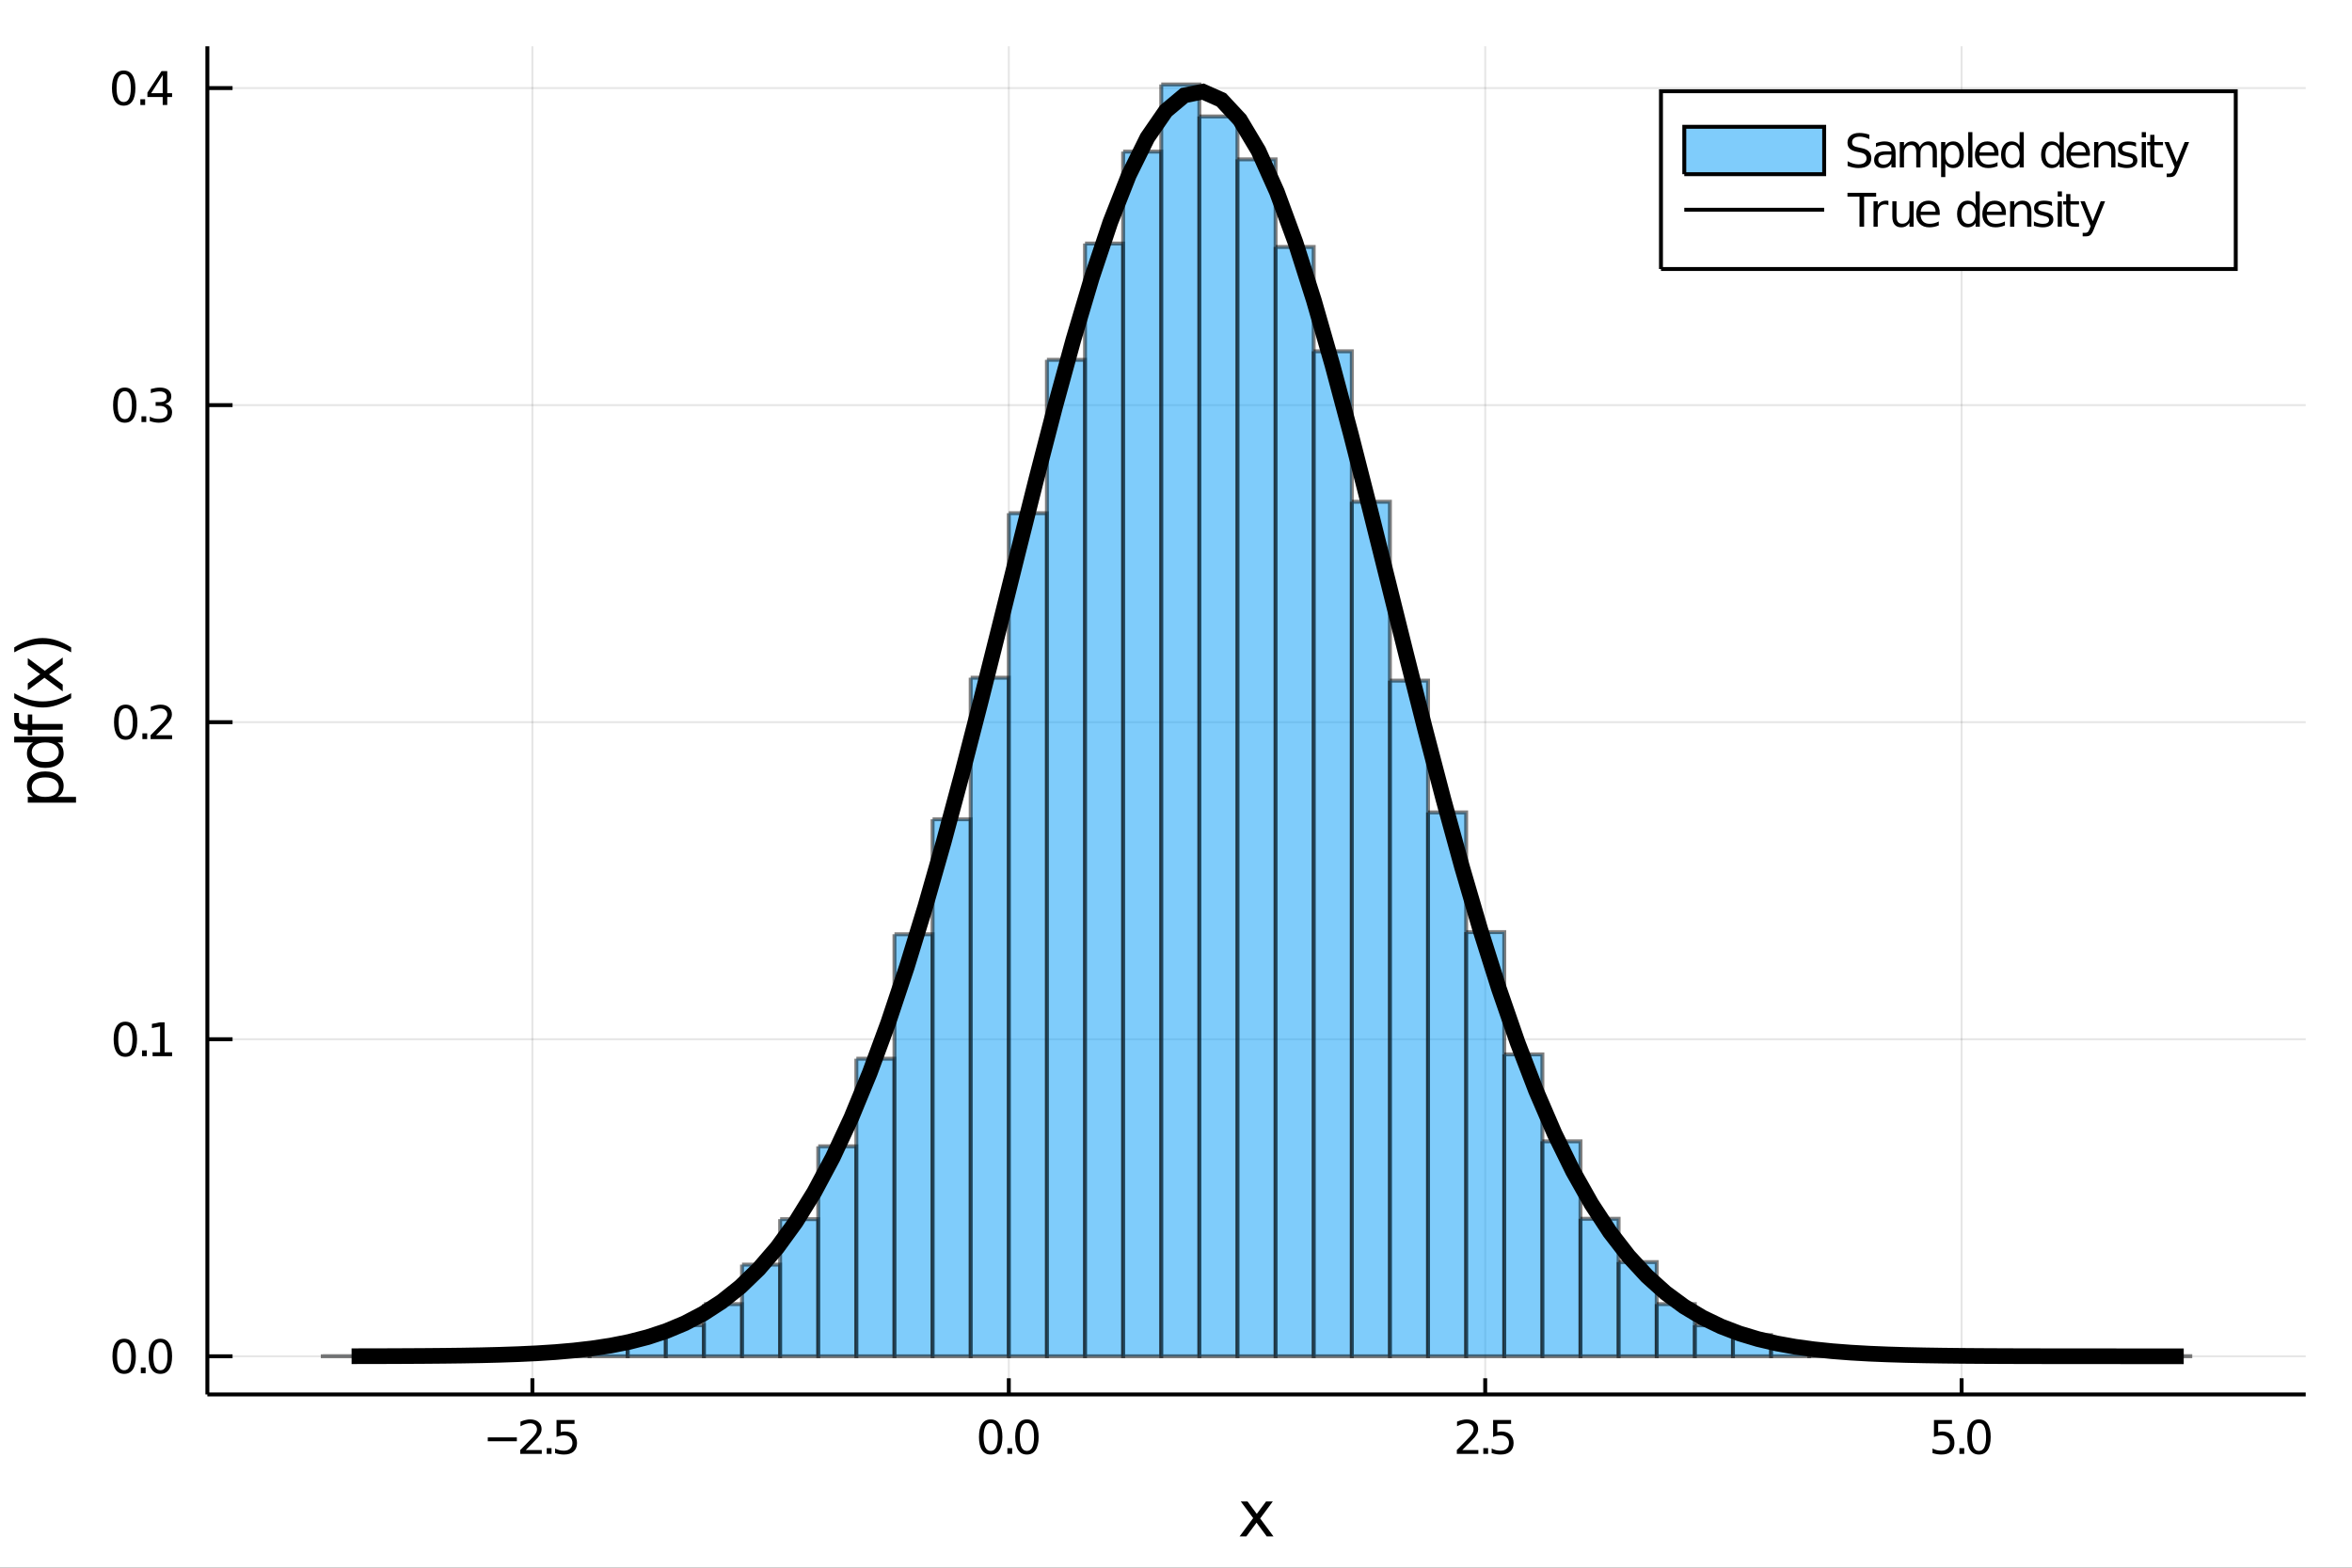 <?xml version="1.0" encoding="utf-8"?>
<svg xmlns="http://www.w3.org/2000/svg" xmlns:xlink="http://www.w3.org/1999/xlink" width="600" height="400" viewBox="0 0 2400 1600">
<rect x="0" y="0" width="2400" height="1600" fill="#333333" stroke="none"/>
<defs>
  <clipPath id="clip430">
    <rect x="0" y="0" width="2400" height="1600"/>
  </clipPath>
</defs>
<path clip-path="url(#clip430)" d="
M0 1600 L2400 1600 L2400 0 L0 0  Z
  " fill="#ffffff" fill-rule="evenodd" fill-opacity="1"/>
<defs>
  <clipPath id="clip431">
    <rect x="480" y="0" width="1681" height="1600"/>
  </clipPath>
</defs>
<path clip-path="url(#clip430)" d="
M211.602 1423.18 L2352.76 1423.18 L2352.76 47.244 L211.602 47.244  Z
  " fill="#ffffff" fill-rule="evenodd" fill-opacity="1"/>
<defs>
  <clipPath id="clip432">
    <rect x="211" y="47" width="2142" height="1377"/>
  </clipPath>
</defs>
<polyline clip-path="url(#clip432)" style="stroke:#000000; stroke-width:2; stroke-opacity:0.1; fill:none" points="
  543.266,1423.18 543.266,47.244 
  "/>
<polyline clip-path="url(#clip432)" style="stroke:#000000; stroke-width:2; stroke-opacity:0.1; fill:none" points="
  1029.39,1423.18 1029.39,47.244 
  "/>
<polyline clip-path="url(#clip432)" style="stroke:#000000; stroke-width:2; stroke-opacity:0.1; fill:none" points="
  1515.52,1423.18 1515.52,47.244 
  "/>
<polyline clip-path="url(#clip432)" style="stroke:#000000; stroke-width:2; stroke-opacity:0.1; fill:none" points="
  2001.65,1423.18 2001.65,47.244 
  "/>
<polyline clip-path="url(#clip430)" style="stroke:#000000; stroke-width:4; stroke-opacity:1; fill:none" points="
  211.602,1423.18 2352.76,1423.18 
  "/>
<polyline clip-path="url(#clip430)" style="stroke:#000000; stroke-width:4; stroke-opacity:1; fill:none" points="
  543.266,1423.18 543.266,1406.67 
  "/>
<polyline clip-path="url(#clip430)" style="stroke:#000000; stroke-width:4; stroke-opacity:1; fill:none" points="
  1029.39,1423.18 1029.39,1406.67 
  "/>
<polyline clip-path="url(#clip430)" style="stroke:#000000; stroke-width:4; stroke-opacity:1; fill:none" points="
  1515.52,1423.18 1515.52,1406.67 
  "/>
<polyline clip-path="url(#clip430)" style="stroke:#000000; stroke-width:4; stroke-opacity:1; fill:none" points="
  2001.65,1423.18 2001.65,1406.67 
  "/>
<path clip-path="url(#clip430)" d="M 0 0 M497.734 1467.02 L527.409 1467.02 L527.409 1470.96 L497.734 1470.96 L497.734 1467.02 Z" fill="#000000" fill-rule="evenodd" fill-opacity="1" /><path clip-path="url(#clip430)" d="M 0 0 M536.506 1479.92 L552.826 1479.92 L552.826 1483.85 L530.881 1483.85 L530.881 1479.92 Q533.544 1477.16 538.127 1472.53 Q542.733 1467.88 543.914 1466.54 Q546.159 1464.01 547.039 1462.28 Q547.942 1460.52 547.942 1458.83 Q547.942 1456.07 545.997 1454.34 Q544.076 1452.6 540.974 1452.6 Q538.775 1452.6 536.321 1453.37 Q533.891 1454.13 531.113 1455.68 L531.113 1450.96 Q533.937 1449.82 536.391 1449.25 Q538.844 1448.67 540.881 1448.67 Q546.252 1448.67 549.446 1451.35 Q552.641 1454.04 552.641 1458.53 Q552.641 1460.66 551.83 1462.58 Q551.043 1464.48 548.937 1467.07 Q548.358 1467.74 545.256 1470.96 Q542.155 1474.15 536.506 1479.92 Z" fill="#000000" fill-rule="evenodd" fill-opacity="1" /><path clip-path="url(#clip430)" d="M 0 0 M557.895 1477.97 L562.779 1477.97 L562.779 1483.85 L557.895 1483.85 L557.895 1477.97 Z" fill="#000000" fill-rule="evenodd" fill-opacity="1" /><path clip-path="url(#clip430)" d="M 0 0 M567.895 1449.29 L586.252 1449.29 L586.252 1453.23 L572.178 1453.23 L572.178 1461.7 Q573.196 1461.35 574.215 1461.19 Q575.233 1461 576.252 1461 Q582.039 1461 585.418 1464.18 Q588.798 1467.35 588.798 1472.76 Q588.798 1478.34 585.326 1481.44 Q581.853 1484.52 575.534 1484.52 Q573.358 1484.52 571.09 1484.15 Q568.844 1483.78 566.437 1483.04 L566.437 1478.34 Q568.52 1479.48 570.742 1480.03 Q572.965 1480.59 575.441 1480.59 Q579.446 1480.59 581.784 1478.48 Q584.122 1476.38 584.122 1472.76 Q584.122 1469.15 581.784 1467.05 Q579.446 1464.94 575.441 1464.94 Q573.566 1464.94 571.691 1465.36 Q569.84 1465.77 567.895 1466.65 L567.895 1449.29 Z" fill="#000000" fill-rule="evenodd" fill-opacity="1" /><path clip-path="url(#clip430)" d="M 0 0 M1010.91 1452.37 Q1007.3 1452.37 1005.47 1455.94 Q1003.66 1459.48 1003.66 1466.61 Q1003.66 1473.71 1005.47 1477.28 Q1007.3 1480.82 1010.91 1480.82 Q1014.54 1480.82 1016.35 1477.28 Q1018.18 1473.71 1018.18 1466.61 Q1018.18 1459.48 1016.35 1455.94 Q1014.54 1452.37 1010.91 1452.37 M1010.91 1448.67 Q1016.72 1448.67 1019.77 1453.27 Q1022.85 1457.86 1022.85 1466.61 Q1022.85 1475.33 1019.77 1479.94 Q1016.72 1484.52 1010.91 1484.52 Q1005.1 1484.52 1002.02 1479.94 Q998.965 1475.33 998.965 1466.61 Q998.965 1457.86 1002.02 1453.27 Q1005.1 1448.67 1010.91 1448.67 Z" fill="#000000" fill-rule="evenodd" fill-opacity="1" /><path clip-path="url(#clip430)" d="M 0 0 M1027.92 1477.97 L1032.81 1477.97 L1032.81 1483.85 L1027.92 1483.85 L1027.92 1477.97 Z" fill="#000000" fill-rule="evenodd" fill-opacity="1" /><path clip-path="url(#clip430)" d="M 0 0 M1047.88 1452.37 Q1044.27 1452.37 1042.44 1455.94 Q1040.63 1459.48 1040.63 1466.61 Q1040.63 1473.71 1042.44 1477.28 Q1044.27 1480.82 1047.88 1480.82 Q1051.51 1480.82 1053.32 1477.28 Q1055.15 1473.71 1055.15 1466.61 Q1055.15 1459.48 1053.32 1455.94 Q1051.51 1452.37 1047.88 1452.37 M1047.88 1448.67 Q1053.69 1448.67 1056.74 1453.27 Q1059.82 1457.86 1059.82 1466.61 Q1059.82 1475.33 1056.74 1479.94 Q1053.69 1484.52 1047.88 1484.52 Q1042.07 1484.52 1038.99 1479.94 Q1035.93 1475.33 1035.93 1466.61 Q1035.93 1457.86 1038.99 1453.27 Q1042.07 1448.67 1047.88 1448.67 Z" fill="#000000" fill-rule="evenodd" fill-opacity="1" /><path clip-path="url(#clip430)" d="M 0 0 M1492.19 1479.92 L1508.51 1479.92 L1508.51 1483.85 L1486.56 1483.85 L1486.56 1479.92 Q1489.22 1477.16 1493.81 1472.53 Q1498.41 1467.88 1499.59 1466.54 Q1501.84 1464.01 1502.72 1462.28 Q1503.62 1460.52 1503.62 1458.83 Q1503.62 1456.07 1501.68 1454.34 Q1499.76 1452.6 1496.65 1452.6 Q1494.46 1452.6 1492 1453.37 Q1489.57 1454.13 1486.79 1455.68 L1486.79 1450.96 Q1489.62 1449.82 1492.07 1449.25 Q1494.53 1448.67 1496.56 1448.67 Q1501.93 1448.67 1505.13 1451.35 Q1508.32 1454.04 1508.32 1458.53 Q1508.32 1460.66 1507.51 1462.58 Q1506.72 1464.48 1504.62 1467.07 Q1504.04 1467.74 1500.94 1470.96 Q1497.84 1474.15 1492.19 1479.92 Z" fill="#000000" fill-rule="evenodd" fill-opacity="1" /><path clip-path="url(#clip430)" d="M 0 0 M1513.58 1477.97 L1518.46 1477.97 L1518.46 1483.85 L1513.58 1483.85 L1513.58 1477.97 Z" fill="#000000" fill-rule="evenodd" fill-opacity="1" /><path clip-path="url(#clip430)" d="M 0 0 M1523.58 1449.29 L1541.93 1449.29 L1541.93 1453.23 L1527.86 1453.23 L1527.86 1461.7 Q1528.88 1461.35 1529.9 1461.19 Q1530.91 1461 1531.93 1461 Q1537.72 1461 1541.1 1464.18 Q1544.48 1467.35 1544.48 1472.76 Q1544.48 1478.34 1541.01 1481.44 Q1537.53 1484.52 1531.21 1484.52 Q1529.04 1484.52 1526.77 1484.15 Q1524.52 1483.78 1522.12 1483.04 L1522.12 1478.34 Q1524.2 1479.48 1526.42 1480.03 Q1528.65 1480.59 1531.12 1480.59 Q1535.13 1480.59 1537.46 1478.48 Q1539.8 1476.38 1539.8 1472.76 Q1539.8 1469.15 1537.46 1467.05 Q1535.13 1464.94 1531.12 1464.94 Q1529.25 1464.94 1527.37 1465.36 Q1525.52 1465.77 1523.58 1466.65 L1523.58 1449.29 Z" fill="#000000" fill-rule="evenodd" fill-opacity="1" /><path clip-path="url(#clip430)" d="M 0 0 M1973.44 1449.29 L1991.8 1449.29 L1991.8 1453.23 L1977.72 1453.23 L1977.72 1461.7 Q1978.74 1461.35 1979.76 1461.19 Q1980.78 1461 1981.8 1461 Q1987.59 1461 1990.96 1464.18 Q1994.34 1467.35 1994.34 1472.76 Q1994.34 1478.34 1990.87 1481.44 Q1987.4 1484.52 1981.08 1484.52 Q1978.9 1484.52 1976.64 1484.15 Q1974.39 1483.78 1971.98 1483.04 L1971.98 1478.34 Q1974.07 1479.48 1976.29 1480.03 Q1978.51 1480.59 1980.99 1480.59 Q1984.99 1480.59 1987.33 1478.48 Q1989.67 1476.38 1989.67 1472.76 Q1989.67 1469.15 1987.33 1467.05 Q1984.99 1464.94 1980.99 1464.94 Q1979.11 1464.94 1977.24 1465.36 Q1975.39 1465.77 1973.44 1466.65 L1973.44 1449.29 Z" fill="#000000" fill-rule="evenodd" fill-opacity="1" /><path clip-path="url(#clip430)" d="M 0 0 M1999.41 1477.97 L2004.3 1477.97 L2004.3 1483.85 L1999.41 1483.85 L1999.41 1477.97 Z" fill="#000000" fill-rule="evenodd" fill-opacity="1" /><path clip-path="url(#clip430)" d="M 0 0 M2019.37 1452.37 Q2015.76 1452.37 2013.93 1455.94 Q2012.12 1459.48 2012.12 1466.61 Q2012.12 1473.71 2013.93 1477.28 Q2015.76 1480.82 2019.37 1480.82 Q2023 1480.82 2024.81 1477.28 Q2026.64 1473.71 2026.64 1466.61 Q2026.64 1459.48 2024.81 1455.94 Q2023 1452.37 2019.37 1452.37 M2019.37 1448.67 Q2025.18 1448.67 2028.23 1453.27 Q2031.31 1457.86 2031.31 1466.61 Q2031.31 1475.33 2028.23 1479.94 Q2025.18 1484.52 2019.37 1484.52 Q2013.56 1484.52 2010.48 1479.94 Q2007.42 1475.33 2007.42 1466.61 Q2007.42 1457.86 2010.48 1453.27 Q2013.56 1448.67 2019.37 1448.67 Z" fill="#000000" fill-rule="evenodd" fill-opacity="1" /><path clip-path="url(#clip430)" d="M 0 0 M1298.79 1532.4 L1285.9 1549.74 L1299.46 1568.04 L1292.56 1568.04 L1282.18 1554.04 L1271.8 1568.04 L1264.9 1568.04 L1278.74 1549.39 L1266.07 1532.4 L1272.98 1532.4 L1282.43 1545.1 L1291.89 1532.4 L1298.79 1532.4 Z" fill="#000000" fill-rule="evenodd" fill-opacity="1" /><polyline clip-path="url(#clip432)" style="stroke:#000000; stroke-width:2; stroke-opacity:0.1; fill:none" points="
  211.602,1384.24 2352.76,1384.24 
  "/>
<polyline clip-path="url(#clip432)" style="stroke:#000000; stroke-width:2; stroke-opacity:0.1; fill:none" points="
  211.602,1060.65 2352.76,1060.65 
  "/>
<polyline clip-path="url(#clip432)" style="stroke:#000000; stroke-width:2; stroke-opacity:0.1; fill:none" points="
  211.602,737.062 2352.76,737.062 
  "/>
<polyline clip-path="url(#clip432)" style="stroke:#000000; stroke-width:2; stroke-opacity:0.1; fill:none" points="
  211.602,413.474 2352.76,413.474 
  "/>
<polyline clip-path="url(#clip432)" style="stroke:#000000; stroke-width:2; stroke-opacity:0.1; fill:none" points="
  211.602,89.886 2352.76,89.886 
  "/>
<polyline clip-path="url(#clip430)" style="stroke:#000000; stroke-width:4; stroke-opacity:1; fill:none" points="
  211.602,1423.18 211.602,47.244 
  "/>
<polyline clip-path="url(#clip430)" style="stroke:#000000; stroke-width:4; stroke-opacity:1; fill:none" points="
  211.602,1384.24 237.296,1384.24 
  "/>
<polyline clip-path="url(#clip430)" style="stroke:#000000; stroke-width:4; stroke-opacity:1; fill:none" points="
  211.602,1060.65 237.296,1060.65 
  "/>
<polyline clip-path="url(#clip430)" style="stroke:#000000; stroke-width:4; stroke-opacity:1; fill:none" points="
  211.602,737.062 237.296,737.062 
  "/>
<polyline clip-path="url(#clip430)" style="stroke:#000000; stroke-width:4; stroke-opacity:1; fill:none" points="
  211.602,413.474 237.296,413.474 
  "/>
<polyline clip-path="url(#clip430)" style="stroke:#000000; stroke-width:4; stroke-opacity:1; fill:none" points="
  211.602,89.886 237.296,89.886 
  "/>
<path clip-path="url(#clip430)" d="M 0 0 M126.691 1370.04 Q123.08 1370.04 121.251 1373.6 Q119.445 1377.14 119.445 1384.27 Q119.445 1391.38 121.251 1394.94 Q123.08 1398.49 126.691 1398.49 Q130.325 1398.49 132.13 1394.94 Q133.959 1391.38 133.959 1384.27 Q133.959 1377.14 132.13 1373.6 Q130.325 1370.04 126.691 1370.04 M126.691 1366.33 Q132.501 1366.33 135.556 1370.94 Q138.635 1375.52 138.635 1384.27 Q138.635 1393 135.556 1397.61 Q132.501 1402.19 126.691 1402.19 Q120.88 1402.19 117.802 1397.61 Q114.746 1393 114.746 1384.27 Q114.746 1375.52 117.802 1370.94 Q120.88 1366.33 126.691 1366.33 Z" fill="#000000" fill-rule="evenodd" fill-opacity="1" /><path clip-path="url(#clip430)" d="M 0 0 M143.704 1395.64 L148.589 1395.64 L148.589 1401.52 L143.704 1401.52 L143.704 1395.64 Z" fill="#000000" fill-rule="evenodd" fill-opacity="1" /><path clip-path="url(#clip430)" d="M 0 0 M163.658 1370.04 Q160.047 1370.04 158.218 1373.6 Q156.413 1377.14 156.413 1384.27 Q156.413 1391.38 158.218 1394.94 Q160.047 1398.49 163.658 1398.49 Q167.292 1398.49 169.098 1394.94 Q170.927 1391.38 170.927 1384.27 Q170.927 1377.14 169.098 1373.6 Q167.292 1370.04 163.658 1370.04 M163.658 1366.33 Q169.468 1366.33 172.524 1370.94 Q175.602 1375.52 175.602 1384.27 Q175.602 1393 172.524 1397.61 Q169.468 1402.19 163.658 1402.19 Q157.848 1402.19 154.769 1397.61 Q151.714 1393 151.714 1384.27 Q151.714 1375.52 154.769 1370.94 Q157.848 1366.33 163.658 1366.33 Z" fill="#000000" fill-rule="evenodd" fill-opacity="1" /><path clip-path="url(#clip430)" d="M 0 0 M127.917 1046.45 Q124.306 1046.45 122.478 1050.01 Q120.672 1053.56 120.672 1060.68 Q120.672 1067.79 122.478 1071.36 Q124.306 1074.9 127.917 1074.9 Q131.552 1074.9 133.357 1071.36 Q135.186 1067.79 135.186 1060.68 Q135.186 1053.56 133.357 1050.01 Q131.552 1046.45 127.917 1046.45 M127.917 1042.75 Q133.728 1042.75 136.783 1047.35 Q139.862 1051.94 139.862 1060.68 Q139.862 1069.41 136.783 1074.02 Q133.728 1078.6 127.917 1078.6 Q122.107 1078.6 119.029 1074.02 Q115.973 1069.41 115.973 1060.68 Q115.973 1051.94 119.029 1047.35 Q122.107 1042.75 127.917 1042.75 Z" fill="#000000" fill-rule="evenodd" fill-opacity="1" /><path clip-path="url(#clip430)" d="M 0 0 M144.931 1072.05 L149.816 1072.05 L149.816 1077.93 L144.931 1077.93 L144.931 1072.05 Z" fill="#000000" fill-rule="evenodd" fill-opacity="1" /><path clip-path="url(#clip430)" d="M 0 0 M155.695 1074 L163.334 1074 L163.334 1047.63 L155.024 1049.3 L155.024 1045.04 L163.288 1043.37 L167.964 1043.37 L167.964 1074 L175.602 1074 L175.602 1077.93 L155.695 1077.93 L155.695 1074 Z" fill="#000000" fill-rule="evenodd" fill-opacity="1" /><path clip-path="url(#clip430)" d="M 0 0 M128.288 722.861 Q124.677 722.861 122.848 726.426 Q121.043 729.967 121.043 737.097 Q121.043 744.203 122.848 747.768 Q124.677 751.31 128.288 751.31 Q131.922 751.31 133.728 747.768 Q135.556 744.203 135.556 737.097 Q135.556 729.967 133.728 726.426 Q131.922 722.861 128.288 722.861 M128.288 719.157 Q134.098 719.157 137.154 723.764 Q140.232 728.347 140.232 737.097 Q140.232 745.824 137.154 750.43 Q134.098 755.014 128.288 755.014 Q122.478 755.014 119.399 750.43 Q116.343 745.824 116.343 737.097 Q116.343 728.347 119.399 723.764 Q122.478 719.157 128.288 719.157 Z" fill="#000000" fill-rule="evenodd" fill-opacity="1" /><path clip-path="url(#clip430)" d="M 0 0 M145.302 748.463 L150.186 748.463 L150.186 754.342 L145.302 754.342 L145.302 748.463 Z" fill="#000000" fill-rule="evenodd" fill-opacity="1" /><path clip-path="url(#clip430)" d="M 0 0 M159.283 750.407 L175.602 750.407 L175.602 754.342 L153.658 754.342 L153.658 750.407 Q156.32 747.652 160.903 743.023 Q165.51 738.37 166.69 737.028 Q168.936 734.504 169.815 732.768 Q170.718 731.009 170.718 729.319 Q170.718 726.565 168.774 724.829 Q166.852 723.092 163.751 723.092 Q161.552 723.092 159.098 723.856 Q156.667 724.62 153.89 726.171 L153.89 721.449 Q156.714 720.315 159.167 719.736 Q161.621 719.157 163.658 719.157 Q169.028 719.157 172.223 721.842 Q175.417 724.528 175.417 729.018 Q175.417 731.148 174.607 733.069 Q173.82 734.967 171.714 737.56 Q171.135 738.231 168.033 741.449 Q164.931 744.643 159.283 750.407 Z" fill="#000000" fill-rule="evenodd" fill-opacity="1" /><path clip-path="url(#clip430)" d="M 0 0 M127.339 399.273 Q123.728 399.273 121.899 402.838 Q120.093 406.379 120.093 413.509 Q120.093 420.615 121.899 424.18 Q123.728 427.722 127.339 427.722 Q130.973 427.722 132.779 424.18 Q134.607 420.615 134.607 413.509 Q134.607 406.379 132.779 402.838 Q130.973 399.273 127.339 399.273 M127.339 395.569 Q133.149 395.569 136.204 400.176 Q139.283 404.759 139.283 413.509 Q139.283 422.236 136.204 426.842 Q133.149 431.426 127.339 431.426 Q121.529 431.426 118.45 426.842 Q115.394 422.236 115.394 413.509 Q115.394 404.759 118.45 400.176 Q121.529 395.569 127.339 395.569 Z" fill="#000000" fill-rule="evenodd" fill-opacity="1" /><path clip-path="url(#clip430)" d="M 0 0 M144.353 424.875 L149.237 424.875 L149.237 430.754 L144.353 430.754 L144.353 424.875 Z" fill="#000000" fill-rule="evenodd" fill-opacity="1" /><path clip-path="url(#clip430)" d="M 0 0 M168.473 412.12 Q171.829 412.838 173.704 415.106 Q175.602 417.375 175.602 420.708 Q175.602 425.824 172.084 428.625 Q168.565 431.426 162.084 431.426 Q159.908 431.426 157.593 430.986 Q155.302 430.569 152.848 429.713 L152.848 425.199 Q154.792 426.333 157.107 426.912 Q159.422 427.49 161.945 427.49 Q166.343 427.49 168.635 425.754 Q170.95 424.018 170.95 420.708 Q170.95 417.652 168.797 415.94 Q166.667 414.203 162.848 414.203 L158.82 414.203 L158.82 410.361 L163.033 410.361 Q166.482 410.361 168.311 408.995 Q170.139 407.606 170.139 405.014 Q170.139 402.352 168.241 400.94 Q166.366 399.504 162.848 399.504 Q160.927 399.504 158.728 399.921 Q156.528 400.338 153.89 401.217 L153.89 397.051 Q156.552 396.31 158.866 395.94 Q161.204 395.569 163.265 395.569 Q168.589 395.569 171.69 398 Q174.792 400.407 174.792 404.528 Q174.792 407.398 173.149 409.389 Q171.505 411.356 168.473 412.12 Z" fill="#000000" fill-rule="evenodd" fill-opacity="1" /><path clip-path="url(#clip430)" d="M 0 0 M126.205 75.685 Q122.593 75.685 120.765 79.25 Q118.959 82.791 118.959 89.921 Q118.959 97.027 120.765 100.592 Q122.593 104.134 126.205 104.134 Q129.839 104.134 131.644 100.592 Q133.473 97.027 133.473 89.921 Q133.473 82.791 131.644 79.25 Q129.839 75.685 126.205 75.685 M126.205 71.981 Q132.015 71.981 135.07 76.588 Q138.149 81.171 138.149 89.921 Q138.149 98.648 135.07 103.254 Q132.015 107.838 126.205 107.838 Q120.394 107.838 117.316 103.254 Q114.26 98.648 114.26 89.921 Q114.26 81.171 117.316 76.588 Q120.394 71.981 126.205 71.981 Z" fill="#000000" fill-rule="evenodd" fill-opacity="1" /><path clip-path="url(#clip430)" d="M 0 0 M143.218 101.287 L148.103 101.287 L148.103 107.166 L143.218 107.166 L143.218 101.287 Z" fill="#000000" fill-rule="evenodd" fill-opacity="1" /><path clip-path="url(#clip430)" d="M 0 0 M166.019 76.68 L154.214 95.129 L166.019 95.129 L166.019 76.68 M164.792 72.606 L170.672 72.606 L170.672 95.129 L175.602 95.129 L175.602 99.018 L170.672 99.018 L170.672 107.166 L166.019 107.166 L166.019 99.018 L150.417 99.018 L150.417 94.504 L164.792 72.606 Z" fill="#000000" fill-rule="evenodd" fill-opacity="1" /><path clip-path="url(#clip430)" d="M 0 0 M58.657 813.335 L77.563 813.335 L77.563 819.223 L28.356 819.223 L28.356 813.335 L33.767 813.335 Q30.584 811.489 29.056 808.688 Q27.497 805.855 27.497 801.94 Q27.497 795.447 32.653 791.405 Q37.809 787.331 46.212 787.331 Q54.615 787.331 59.771 791.405 Q64.927 795.447 64.927 801.94 Q64.927 805.855 63.399 808.688 Q61.84 811.489 58.657 813.335 M46.212 793.41 Q39.751 793.41 36.09 796.084 Q32.398 798.726 32.398 803.373 Q32.398 808.02 36.09 810.693 Q39.751 813.335 46.212 813.335 Q52.673 813.335 56.365 810.693 Q60.026 808.02 60.026 803.373 Q60.026 798.726 56.365 796.084 Q52.673 793.41 46.212 793.41 Z" fill="#000000" fill-rule="evenodd" fill-opacity="1" /><path clip-path="url(#clip430)" d="M 0 0 M33.767 757.731 L14.479 757.731 L14.479 751.874 L64.004 751.874 L64.004 757.731 L58.657 757.731 Q61.84 759.577 63.399 762.409 Q64.927 765.21 64.927 769.157 Q64.927 775.618 59.771 779.692 Q54.615 783.735 46.212 783.735 Q37.809 783.735 32.653 779.692 Q27.497 775.618 27.497 769.157 Q27.497 765.21 29.056 762.409 Q30.584 759.577 33.767 757.731 M46.212 777.687 Q52.673 777.687 56.365 775.045 Q60.026 772.372 60.026 767.725 Q60.026 763.078 56.365 760.404 Q52.673 757.731 46.212 757.731 Q39.751 757.731 36.09 760.404 Q32.398 763.078 32.398 767.725 Q32.398 772.372 36.09 775.045 Q39.751 777.687 46.212 777.687 Z" fill="#000000" fill-rule="evenodd" fill-opacity="1" /><path clip-path="url(#clip430)" d="M 0 0 M14.479 727.685 L19.349 727.685 L19.349 733.286 Q19.349 736.437 20.622 737.679 Q21.895 738.888 25.205 738.888 L28.356 738.888 L28.356 729.244 L32.908 729.244 L32.908 738.888 L64.004 738.888 L64.004 744.776 L32.908 744.776 L32.908 750.378 L28.356 750.378 L28.356 744.776 L25.874 744.776 Q19.922 744.776 17.216 742.007 Q14.479 739.238 14.479 733.223 L14.479 727.685 Z" fill="#000000" fill-rule="evenodd" fill-opacity="1" /><path clip-path="url(#clip430)" d="M 0 0 M14.543 707.473 Q21.863 711.738 29.025 713.807 Q36.186 715.876 43.538 715.876 Q50.891 715.876 58.116 713.807 Q65.309 711.707 72.598 707.473 L72.598 712.566 Q65.118 717.34 57.893 719.727 Q50.668 722.083 43.538 722.083 Q36.441 722.083 29.247 719.727 Q22.054 717.372 14.543 712.566 L14.543 707.473 Z" fill="#000000" fill-rule="evenodd" fill-opacity="1" /><path clip-path="url(#clip430)" d="M 0 0 M28.356 671.698 L45.703 684.589 L64.004 671.03 L64.004 677.937 L50 688.313 L64.004 698.689 L64.004 705.596 L45.353 691.75 L28.356 704.418 L28.356 697.511 L41.056 688.058 L28.356 678.605 L28.356 671.698 Z" fill="#000000" fill-rule="evenodd" fill-opacity="1" /><path clip-path="url(#clip430)" d="M 0 0 M14.543 665.81 L14.543 660.717 Q22.054 655.943 29.247 653.588 Q36.441 651.201 43.538 651.201 Q50.668 651.201 57.893 653.588 Q65.118 655.943 72.598 660.717 L72.598 665.81 Q65.309 661.577 58.116 659.508 Q50.891 657.407 43.538 657.407 Q36.186 657.407 29.025 659.508 Q21.863 661.577 14.543 665.81 Z" fill="#000000" fill-rule="evenodd" fill-opacity="1" /><path clip-path="url(#clip432)" d="
M329.37 1384.11 L329.37 1384.24 L368.26 1384.24 L368.26 1384.11 L329.37 1384.11 L329.37 1384.11  Z
  " fill="#009af9" fill-rule="evenodd" fill-opacity="0.5"/>
<polyline clip-path="url(#clip432)" style="stroke:#000000; stroke-width:4; stroke-opacity:0.5; fill:none" points="
  329.37,1384.11 329.37,1384.24 368.26,1384.24 368.26,1384.11 329.37,1384.11 
  "/>
<path clip-path="url(#clip432)" d="
M368.26 1384.24 L368.26 1384.24 L407.15 1384.24 L407.15 1384.24 L368.26 1384.24 L368.26 1384.24  Z
  " fill="#009af9" fill-rule="evenodd" fill-opacity="0.5"/>
<polyline clip-path="url(#clip432)" style="stroke:#000000; stroke-width:4; stroke-opacity:0.5; fill:none" points="
  368.26,1384.24 368.26,1384.24 407.15,1384.24 368.26,1384.24 
  "/>
<path clip-path="url(#clip432)" d="
M407.15 1383.98 L407.15 1384.24 L446.04 1384.24 L446.04 1383.98 L407.15 1383.98 L407.15 1383.98  Z
  " fill="#009af9" fill-rule="evenodd" fill-opacity="0.5"/>
<polyline clip-path="url(#clip432)" style="stroke:#000000; stroke-width:4; stroke-opacity:0.5; fill:none" points="
  407.15,1383.98 407.15,1384.24 446.04,1384.24 446.04,1383.98 407.15,1383.98 
  "/>
<path clip-path="url(#clip432)" d="
M446.04 1383.98 L446.04 1384.24 L484.93 1384.24 L484.93 1383.98 L446.04 1383.98 L446.04 1383.98  Z
  " fill="#009af9" fill-rule="evenodd" fill-opacity="0.5"/>
<polyline clip-path="url(#clip432)" style="stroke:#000000; stroke-width:4; stroke-opacity:0.5; fill:none" points="
  446.04,1383.98 446.04,1384.24 484.93,1384.24 484.93,1383.98 446.04,1383.98 
  "/>
<path clip-path="url(#clip432)" d="
M484.93 1382.42 L484.93 1384.24 L523.821 1384.24 L523.821 1382.42 L484.93 1382.42 L484.93 1382.42  Z
  " fill="#009af9" fill-rule="evenodd" fill-opacity="0.5"/>
<polyline clip-path="url(#clip432)" style="stroke:#000000; stroke-width:4; stroke-opacity:0.5; fill:none" points="
  484.93,1382.42 484.93,1384.24 523.821,1384.24 523.821,1382.42 484.93,1382.42 
  "/>
<path clip-path="url(#clip432)" d="
M523.821 1382.17 L523.821 1384.24 L562.711 1384.24 L562.711 1382.17 L523.821 1382.17 L523.821 1382.17  Z
  " fill="#009af9" fill-rule="evenodd" fill-opacity="0.5"/>
<polyline clip-path="url(#clip432)" style="stroke:#000000; stroke-width:4; stroke-opacity:0.5; fill:none" points="
  523.821,1382.17 523.821,1384.24 562.711,1384.24 562.711,1382.17 523.821,1382.17 
  "/>
<path clip-path="url(#clip432)" d="
M562.711 1379.06 L562.711 1384.24 L601.601 1384.24 L601.601 1379.06 L562.711 1379.06 L562.711 1379.06  Z
  " fill="#009af9" fill-rule="evenodd" fill-opacity="0.5"/>
<polyline clip-path="url(#clip432)" style="stroke:#000000; stroke-width:4; stroke-opacity:0.5; fill:none" points="
  562.711,1379.06 562.711,1384.24 601.601,1384.24 601.601,1379.06 562.711,1379.06 
  "/>
<path clip-path="url(#clip432)" d="
M601.601 1371.67 L601.601 1384.24 L640.491 1384.24 L640.491 1371.67 L601.601 1371.67 L601.601 1371.67  Z
  " fill="#009af9" fill-rule="evenodd" fill-opacity="0.5"/>
<polyline clip-path="url(#clip432)" style="stroke:#000000; stroke-width:4; stroke-opacity:0.5; fill:none" points="
  601.601,1371.67 601.601,1384.24 640.491,1384.24 640.491,1371.67 601.601,1371.67 
  "/>
<path clip-path="url(#clip432)" d="
M640.491 1365.45 L640.491 1384.24 L679.381 1384.24 L679.381 1365.45 L640.491 1365.45 L640.491 1365.45  Z
  " fill="#009af9" fill-rule="evenodd" fill-opacity="0.5"/>
<polyline clip-path="url(#clip432)" style="stroke:#000000; stroke-width:4; stroke-opacity:0.5; fill:none" points="
  640.491,1365.45 640.491,1384.24 679.381,1384.24 679.381,1365.45 640.491,1365.45 
  "/>
<path clip-path="url(#clip432)" d="
M679.381 1352.49 L679.381 1384.24 L718.272 1384.24 L718.272 1352.49 L679.381 1352.49 L679.381 1352.49  Z
  " fill="#009af9" fill-rule="evenodd" fill-opacity="0.5"/>
<polyline clip-path="url(#clip432)" style="stroke:#000000; stroke-width:4; stroke-opacity:0.5; fill:none" points="
  679.381,1352.49 679.381,1384.24 718.272,1384.24 718.272,1352.49 679.381,1352.49 
  "/>
<path clip-path="url(#clip432)" d="
M718.272 1330.98 L718.272 1384.24 L757.162 1384.24 L757.162 1330.98 L718.272 1330.98 L718.272 1330.98  Z
  " fill="#009af9" fill-rule="evenodd" fill-opacity="0.5"/>
<polyline clip-path="url(#clip432)" style="stroke:#000000; stroke-width:4; stroke-opacity:0.5; fill:none" points="
  718.272,1330.98 718.272,1384.24 757.162,1384.24 757.162,1330.98 718.272,1330.98 
  "/>
<path clip-path="url(#clip432)" d="
M757.162 1290.69 L757.162 1384.24 L796.052 1384.24 L796.052 1290.69 L757.162 1290.69 L757.162 1290.69  Z
  " fill="#009af9" fill-rule="evenodd" fill-opacity="0.5"/>
<polyline clip-path="url(#clip432)" style="stroke:#000000; stroke-width:4; stroke-opacity:0.5; fill:none" points="
  757.162,1290.69 757.162,1384.24 796.052,1384.24 796.052,1290.69 757.162,1290.69 
  "/>
<path clip-path="url(#clip432)" d="
M796.052 1244.3 L796.052 1384.24 L834.942 1384.24 L834.942 1244.3 L796.052 1244.3 L796.052 1244.3  Z
  " fill="#009af9" fill-rule="evenodd" fill-opacity="0.5"/>
<polyline clip-path="url(#clip432)" style="stroke:#000000; stroke-width:4; stroke-opacity:0.5; fill:none" points="
  796.052,1244.3 796.052,1384.24 834.942,1384.24 834.942,1244.3 796.052,1244.3 
  "/>
<path clip-path="url(#clip432)" d="
M834.942 1169.93 L834.942 1384.24 L873.832 1384.24 L873.832 1169.93 L834.942 1169.93 L834.942 1169.93  Z
  " fill="#009af9" fill-rule="evenodd" fill-opacity="0.5"/>
<polyline clip-path="url(#clip432)" style="stroke:#000000; stroke-width:4; stroke-opacity:0.5; fill:none" points="
  834.942,1169.93 834.942,1384.24 873.832,1384.24 873.832,1169.93 834.942,1169.93 
  "/>
<path clip-path="url(#clip432)" d="
M873.832 1080.52 L873.832 1384.24 L912.722 1384.24 L912.722 1080.52 L873.832 1080.52 L873.832 1080.52  Z
  " fill="#009af9" fill-rule="evenodd" fill-opacity="0.5"/>
<polyline clip-path="url(#clip432)" style="stroke:#000000; stroke-width:4; stroke-opacity:0.5; fill:none" points="
  873.832,1080.52 873.832,1384.24 912.722,1384.24 912.722,1080.52 873.832,1080.52 
  "/>
<path clip-path="url(#clip432)" d="
M912.722 953.541 L912.722 1384.24 L951.613 1384.24 L951.613 953.541 L912.722 953.541 L912.722 953.541  Z
  " fill="#009af9" fill-rule="evenodd" fill-opacity="0.5"/>
<polyline clip-path="url(#clip432)" style="stroke:#000000; stroke-width:4; stroke-opacity:0.5; fill:none" points="
  912.722,953.541 912.722,1384.24 951.613,1384.24 951.613,953.541 912.722,953.541 
  "/>
<path clip-path="url(#clip432)" d="
M951.613 836.149 L951.613 1384.24 L990.503 1384.24 L990.503 836.149 L951.613 836.149 L951.613 836.149  Z
  " fill="#009af9" fill-rule="evenodd" fill-opacity="0.5"/>
<polyline clip-path="url(#clip432)" style="stroke:#000000; stroke-width:4; stroke-opacity:0.5; fill:none" points="
  951.613,836.149 951.613,1384.24 990.503,1384.24 990.503,836.149 951.613,836.149 
  "/>
<path clip-path="url(#clip432)" d="
M990.503 691.676 L990.503 1384.24 L1029.39 1384.24 L1029.39 691.676 L990.503 691.676 L990.503 691.676  Z
  " fill="#009af9" fill-rule="evenodd" fill-opacity="0.5"/>
<polyline clip-path="url(#clip432)" style="stroke:#000000; stroke-width:4; stroke-opacity:0.5; fill:none" points="
  990.503,691.676 990.503,1384.24 1029.39,1384.24 1029.39,691.676 990.503,691.676 
  "/>
<path clip-path="url(#clip432)" d="
M1029.39 523.75 L1029.39 1384.24 L1068.28 1384.24 L1068.28 523.75 L1029.39 523.75 L1029.39 523.75  Z
  " fill="#009af9" fill-rule="evenodd" fill-opacity="0.5"/>
<polyline clip-path="url(#clip432)" style="stroke:#000000; stroke-width:4; stroke-opacity:0.5; fill:none" points="
  1029.39,523.75 1029.39,1384.24 1068.28,1384.24 1068.28,523.75 1029.39,523.75 
  "/>
<path clip-path="url(#clip432)" d="
M1068.28 367.227 L1068.28 1384.24 L1107.17 1384.24 L1107.17 367.227 L1068.28 367.227 L1068.28 367.227  Z
  " fill="#009af9" fill-rule="evenodd" fill-opacity="0.5"/>
<polyline clip-path="url(#clip432)" style="stroke:#000000; stroke-width:4; stroke-opacity:0.5; fill:none" points="
  1068.28,367.227 1068.28,1384.24 1107.17,1384.24 1107.17,367.227 1068.28,367.227 
  "/>
<path clip-path="url(#clip432)" d="
M1107.17 248.539 L1107.17 1384.24 L1146.06 1384.24 L1146.06 248.539 L1107.17 248.539 L1107.17 248.539  Z
  " fill="#009af9" fill-rule="evenodd" fill-opacity="0.5"/>
<polyline clip-path="url(#clip432)" style="stroke:#000000; stroke-width:4; stroke-opacity:0.5; fill:none" points="
  1107.17,248.539 1107.17,1384.24 1146.06,1384.24 1146.06,248.539 1107.17,248.539 
  "/>
<path clip-path="url(#clip432)" d="
M1146.06 154.729 L1146.06 1384.24 L1184.95 1384.24 L1184.95 154.729 L1146.06 154.729 L1146.06 154.729  Z
  " fill="#009af9" fill-rule="evenodd" fill-opacity="0.5"/>
<polyline clip-path="url(#clip432)" style="stroke:#000000; stroke-width:4; stroke-opacity:0.5; fill:none" points="
  1146.06,154.729 1146.06,1384.24 1184.95,1384.24 1184.95,154.729 1146.06,154.729 
  "/>
<path clip-path="url(#clip432)" d="
M1184.95 86.186 L1184.95 1384.24 L1223.84 1384.24 L1223.84 86.186 L1184.95 86.186 L1184.95 86.186  Z
  " fill="#009af9" fill-rule="evenodd" fill-opacity="0.5"/>
<polyline clip-path="url(#clip432)" style="stroke:#000000; stroke-width:4; stroke-opacity:0.5; fill:none" points="
  1184.95,86.186 1184.95,1384.24 1223.84,1384.24 1223.84,86.186 1184.95,86.186 
  "/>
<path clip-path="url(#clip432)" d="
M1223.84 118.838 L1223.84 1384.24 L1262.73 1384.24 L1262.73 118.838 L1223.84 118.838 L1223.84 118.838  Z
  " fill="#009af9" fill-rule="evenodd" fill-opacity="0.5"/>
<polyline clip-path="url(#clip432)" style="stroke:#000000; stroke-width:4; stroke-opacity:0.5; fill:none" points="
  1223.84,118.838 1223.84,1384.24 1262.73,1384.24 1262.73,118.838 1223.84,118.838 
  "/>
<path clip-path="url(#clip432)" d="
M1262.73 162.633 L1262.73 1384.24 L1301.62 1384.24 L1301.62 162.633 L1262.73 162.633 L1262.73 162.633  Z
  " fill="#009af9" fill-rule="evenodd" fill-opacity="0.5"/>
<polyline clip-path="url(#clip432)" style="stroke:#000000; stroke-width:4; stroke-opacity:0.5; fill:none" points="
  1262.73,162.633 1262.73,1384.24 1301.62,1384.24 1301.62,162.633 1262.73,162.633 
  "/>
<path clip-path="url(#clip432)" d="
M1301.62 252.038 L1301.62 1384.24 L1340.51 1384.24 L1340.51 252.038 L1301.62 252.038 L1301.62 252.038  Z
  " fill="#009af9" fill-rule="evenodd" fill-opacity="0.5"/>
<polyline clip-path="url(#clip432)" style="stroke:#000000; stroke-width:4; stroke-opacity:0.5; fill:none" points="
  1301.62,252.038 1301.62,1384.24 1340.51,1384.24 1340.51,252.038 1301.62,252.038 
  "/>
<path clip-path="url(#clip432)" d="
M1340.51 358.546 L1340.51 1384.24 L1379.4 1384.24 L1379.4 358.546 L1340.51 358.546 L1340.51 358.546  Z
  " fill="#009af9" fill-rule="evenodd" fill-opacity="0.5"/>
<polyline clip-path="url(#clip432)" style="stroke:#000000; stroke-width:4; stroke-opacity:0.5; fill:none" points="
  1340.51,358.546 1340.51,1384.24 1379.4,1384.24 1379.4,358.546 1340.51,358.546 
  "/>
<path clip-path="url(#clip432)" d="
M1379.4 512.089 L1379.4 1384.24 L1418.29 1384.24 L1418.29 512.089 L1379.4 512.089 L1379.4 512.089  Z
  " fill="#009af9" fill-rule="evenodd" fill-opacity="0.5"/>
<polyline clip-path="url(#clip432)" style="stroke:#000000; stroke-width:4; stroke-opacity:0.5; fill:none" points="
  1379.4,512.089 1379.4,1384.24 1418.29,1384.24 1418.29,512.089 1379.4,512.089 
  "/>
<path clip-path="url(#clip432)" d="
M1418.29 694.656 L1418.29 1384.24 L1457.18 1384.24 L1457.18 694.656 L1418.29 694.656 L1418.29 694.656  Z
  " fill="#009af9" fill-rule="evenodd" fill-opacity="0.5"/>
<polyline clip-path="url(#clip432)" style="stroke:#000000; stroke-width:4; stroke-opacity:0.5; fill:none" points="
  1418.29,694.656 1418.29,1384.24 1457.18,1384.24 1457.18,694.656 1418.29,694.656 
  "/>
<path clip-path="url(#clip432)" d="
M1457.18 829.152 L1457.18 1384.24 L1496.08 1384.24 L1496.08 829.152 L1457.18 829.152 L1457.18 829.152  Z
  " fill="#009af9" fill-rule="evenodd" fill-opacity="0.5"/>
<polyline clip-path="url(#clip432)" style="stroke:#000000; stroke-width:4; stroke-opacity:0.5; fill:none" points="
  1457.18,829.152 1457.18,1384.24 1496.08,1384.24 1496.08,829.152 1457.18,829.152 
  "/>
<path clip-path="url(#clip432)" d="
M1496.08 951.338 L1496.08 1384.24 L1534.97 1384.24 L1534.97 951.338 L1496.08 951.338 L1496.08 951.338  Z
  " fill="#009af9" fill-rule="evenodd" fill-opacity="0.5"/>
<polyline clip-path="url(#clip432)" style="stroke:#000000; stroke-width:4; stroke-opacity:0.5; fill:none" points="
  1496.08,951.338 1496.08,1384.24 1534.97,1384.24 1534.97,951.338 1496.08,951.338 
  "/>
<path clip-path="url(#clip432)" d="
M1534.97 1076.12 L1534.97 1384.24 L1573.86 1384.24 L1573.86 1076.12 L1534.97 1076.12 L1534.97 1076.12  Z
  " fill="#009af9" fill-rule="evenodd" fill-opacity="0.5"/>
<polyline clip-path="url(#clip432)" style="stroke:#000000; stroke-width:4; stroke-opacity:0.5; fill:none" points="
  1534.97,1076.12 1534.97,1384.24 1573.86,1384.24 1573.86,1076.12 1534.97,1076.12 
  "/>
<path clip-path="url(#clip432)" d="
M1573.86 1164.87 L1573.86 1384.24 L1612.75 1384.24 L1612.75 1164.87 L1573.86 1164.87 L1573.86 1164.87  Z
  " fill="#009af9" fill-rule="evenodd" fill-opacity="0.5"/>
<polyline clip-path="url(#clip432)" style="stroke:#000000; stroke-width:4; stroke-opacity:0.5; fill:none" points="
  1573.86,1164.87 1573.86,1384.24 1612.75,1384.24 1612.75,1164.87 1573.86,1164.87 
  "/>
<path clip-path="url(#clip432)" d="
M1612.75 1243.91 L1612.75 1384.24 L1651.64 1384.24 L1651.64 1243.91 L1612.75 1243.91 L1612.75 1243.91  Z
  " fill="#009af9" fill-rule="evenodd" fill-opacity="0.5"/>
<polyline clip-path="url(#clip432)" style="stroke:#000000; stroke-width:4; stroke-opacity:0.5; fill:none" points="
  1612.75,1243.91 1612.75,1384.24 1651.64,1384.24 1651.64,1243.91 1612.75,1243.91 
  "/>
<path clip-path="url(#clip432)" d="
M1651.64 1288.1 L1651.64 1384.24 L1690.53 1384.24 L1690.53 1288.1 L1651.64 1288.1 L1651.64 1288.1  Z
  " fill="#009af9" fill-rule="evenodd" fill-opacity="0.5"/>
<polyline clip-path="url(#clip432)" style="stroke:#000000; stroke-width:4; stroke-opacity:0.5; fill:none" points="
  1651.64,1288.1 1651.64,1384.24 1690.53,1384.24 1690.53,1288.1 1651.64,1288.1 
  "/>
<path clip-path="url(#clip432)" d="
M1690.53 1330.98 L1690.53 1384.24 L1729.42 1384.24 L1729.42 1330.98 L1690.53 1330.98 L1690.53 1330.98  Z
  " fill="#009af9" fill-rule="evenodd" fill-opacity="0.5"/>
<polyline clip-path="url(#clip432)" style="stroke:#000000; stroke-width:4; stroke-opacity:0.5; fill:none" points="
  1690.53,1330.98 1690.53,1384.24 1729.42,1384.24 1729.42,1330.98 1690.53,1330.98 
  "/>
<path clip-path="url(#clip432)" d="
M1729.42 1352.62 L1729.42 1384.24 L1768.31 1384.24 L1768.31 1352.62 L1729.42 1352.62 L1729.42 1352.62  Z
  " fill="#009af9" fill-rule="evenodd" fill-opacity="0.5"/>
<polyline clip-path="url(#clip432)" style="stroke:#000000; stroke-width:4; stroke-opacity:0.5; fill:none" points="
  1729.42,1352.62 1729.42,1384.24 1768.31,1384.24 1768.31,1352.62 1729.42,1352.62 
  "/>
<path clip-path="url(#clip432)" d="
M1768.31 1362.6 L1768.31 1384.24 L1807.2 1384.24 L1807.2 1362.6 L1768.31 1362.6 L1768.31 1362.6  Z
  " fill="#009af9" fill-rule="evenodd" fill-opacity="0.5"/>
<polyline clip-path="url(#clip432)" style="stroke:#000000; stroke-width:4; stroke-opacity:0.5; fill:none" points="
  1768.31,1362.6 1768.31,1384.24 1807.2,1384.24 1807.2,1362.6 1768.31,1362.6 
  "/>
<path clip-path="url(#clip432)" d="
M1807.2 1370.89 L1807.2 1384.24 L1846.09 1384.24 L1846.09 1370.89 L1807.2 1370.89 L1807.2 1370.89  Z
  " fill="#009af9" fill-rule="evenodd" fill-opacity="0.5"/>
<polyline clip-path="url(#clip432)" style="stroke:#000000; stroke-width:4; stroke-opacity:0.5; fill:none" points="
  1807.2,1370.89 1807.2,1384.24 1846.09,1384.24 1846.09,1370.89 1807.2,1370.89 
  "/>
<path clip-path="url(#clip432)" d="
M1846.09 1378.15 L1846.09 1384.24 L1884.98 1384.24 L1884.98 1378.15 L1846.09 1378.15 L1846.09 1378.15  Z
  " fill="#009af9" fill-rule="evenodd" fill-opacity="0.5"/>
<polyline clip-path="url(#clip432)" style="stroke:#000000; stroke-width:4; stroke-opacity:0.5; fill:none" points="
  1846.09,1378.15 1846.09,1384.24 1884.98,1384.24 1884.98,1378.15 1846.09,1378.15 
  "/>
<path clip-path="url(#clip432)" d="
M1884.98 1381.52 L1884.98 1384.24 L1923.87 1384.24 L1923.87 1381.52 L1884.98 1381.52 L1884.98 1381.52  Z
  " fill="#009af9" fill-rule="evenodd" fill-opacity="0.5"/>
<polyline clip-path="url(#clip432)" style="stroke:#000000; stroke-width:4; stroke-opacity:0.5; fill:none" points="
  1884.98,1381.52 1884.98,1384.24 1923.87,1384.24 1923.87,1381.52 1884.98,1381.52 
  "/>
<path clip-path="url(#clip432)" d="
M1923.87 1383.07 L1923.87 1384.24 L1962.76 1384.24 L1962.76 1383.07 L1923.87 1383.07 L1923.87 1383.07  Z
  " fill="#009af9" fill-rule="evenodd" fill-opacity="0.5"/>
<polyline clip-path="url(#clip432)" style="stroke:#000000; stroke-width:4; stroke-opacity:0.5; fill:none" points="
  1923.87,1383.07 1923.87,1384.24 1962.76,1384.24 1962.76,1383.07 1923.87,1383.07 
  "/>
<path clip-path="url(#clip432)" d="
M1962.76 1383.33 L1962.76 1384.24 L2001.65 1384.24 L2001.65 1383.33 L1962.76 1383.33 L1962.76 1383.33  Z
  " fill="#009af9" fill-rule="evenodd" fill-opacity="0.5"/>
<polyline clip-path="url(#clip432)" style="stroke:#000000; stroke-width:4; stroke-opacity:0.5; fill:none" points="
  1962.76,1383.33 1962.76,1384.24 2001.65,1384.24 2001.65,1383.33 1962.76,1383.33 
  "/>
<path clip-path="url(#clip432)" d="
M2001.65 1383.98 L2001.65 1384.24 L2040.54 1384.24 L2040.54 1383.98 L2001.65 1383.98 L2001.65 1383.98  Z
  " fill="#009af9" fill-rule="evenodd" fill-opacity="0.5"/>
<polyline clip-path="url(#clip432)" style="stroke:#000000; stroke-width:4; stroke-opacity:0.5; fill:none" points="
  2001.65,1383.98 2001.65,1384.24 2040.54,1384.24 2040.54,1383.98 2001.65,1383.98 
  "/>
<path clip-path="url(#clip432)" d="
M2040.54 1384.24 L2040.54 1384.24 L2079.43 1384.24 L2079.43 1384.24 L2040.54 1384.24 L2040.54 1384.24  Z
  " fill="#009af9" fill-rule="evenodd" fill-opacity="0.5"/>
<polyline clip-path="url(#clip432)" style="stroke:#000000; stroke-width:4; stroke-opacity:0.5; fill:none" points="
  2040.54,1384.24 2040.54,1384.24 2079.43,1384.24 2040.54,1384.24 
  "/>
<path clip-path="url(#clip432)" d="
M2079.43 1384.24 L2079.43 1384.24 L2118.32 1384.24 L2118.32 1384.24 L2079.43 1384.24 L2079.43 1384.24  Z
  " fill="#009af9" fill-rule="evenodd" fill-opacity="0.5"/>
<polyline clip-path="url(#clip432)" style="stroke:#000000; stroke-width:4; stroke-opacity:0.5; fill:none" points="
  2079.43,1384.24 2079.43,1384.24 2118.32,1384.24 2079.43,1384.24 
  "/>
<path clip-path="url(#clip432)" d="
M2118.32 1384.24 L2118.32 1384.24 L2157.21 1384.24 L2157.21 1384.24 L2118.32 1384.24 L2118.32 1384.24  Z
  " fill="#009af9" fill-rule="evenodd" fill-opacity="0.5"/>
<polyline clip-path="url(#clip432)" style="stroke:#000000; stroke-width:4; stroke-opacity:0.5; fill:none" points="
  2118.32,1384.24 2118.32,1384.24 2157.21,1384.24 2118.32,1384.24 
  "/>
<path clip-path="url(#clip432)" d="
M2157.21 1384.24 L2157.21 1384.24 L2196.1 1384.24 L2196.1 1384.24 L2157.21 1384.24 L2157.21 1384.24  Z
  " fill="#009af9" fill-rule="evenodd" fill-opacity="0.5"/>
<polyline clip-path="url(#clip432)" style="stroke:#000000; stroke-width:4; stroke-opacity:0.5; fill:none" points="
  2157.21,1384.24 2157.21,1384.24 2196.1,1384.24 2157.21,1384.24 
  "/>
<path clip-path="url(#clip432)" d="
M2196.1 1384.11 L2196.1 1384.24 L2234.99 1384.24 L2234.99 1384.11 L2196.1 1384.11 L2196.1 1384.11  Z
  " fill="#009af9" fill-rule="evenodd" fill-opacity="0.5"/>
<polyline clip-path="url(#clip432)" style="stroke:#000000; stroke-width:4; stroke-opacity:0.5; fill:none" points="
  2196.1,1384.11 2196.1,1384.24 2234.99,1384.24 2234.99,1384.11 2196.1,1384.11 
  "/>
<polyline clip-path="url(#clip432)" style="stroke:#000000; stroke-width:16; stroke-opacity:1; fill:none" points="
  358.748,1384.17 377.633,1384.14 396.517,1384.09 415.401,1384.01 434.285,1383.9 453.17,1383.74 472.054,1383.51 490.938,1383.18 509.823,1382.71 528.707,1382.07 
  547.591,1381.19 566.475,1379.98 585.36,1378.35 604.244,1376.18 623.128,1373.31 642.013,1369.56 660.897,1364.7 679.781,1358.48 698.666,1350.59 717.55,1340.71 
  736.434,1328.45 755.318,1313.41 774.203,1295.15 793.087,1273.25 811.971,1247.25 830.856,1216.76 849.74,1181.4 868.624,1140.88 887.508,1095 906.393,1043.71 
  925.277,987.079 944.161,925.382 963.046,859.078 981.93,788.834 1000.81,715.531 1019.7,640.254 1038.58,564.274 1057.47,489.016 1076.35,416.027 1095.24,346.916 
  1114.12,283.304 1133,226.761 1151.89,178.736 1170.77,140.505 1189.66,113.107 1208.54,97.3 1227.43,93.528 1246.31,101.896 1265.19,122.17 1284.08,153.783 
  1302.96,195.865 1321.85,247.282 1340.73,306.686 1359.62,372.572 1378.5,443.346 1397.38,517.383 1416.27,593.092 1435.15,668.966 1454.04,743.634 1472.92,815.893 
  1491.81,884.735 1510.69,949.359 1529.57,1009.18 1548.46,1063.8 1567.34,1113.04 1586.23,1156.87 1605.11,1195.4 1624,1228.88 1642.88,1257.62 1661.76,1282.01 
  1680.65,1302.48 1699.53,1319.47 1718.42,1333.4 1737.3,1344.72 1756.19,1353.8 1775.07,1361.02 1793.95,1366.69 1812.84,1371.1 1831.72,1374.49 1850.61,1377.08 
  1869.49,1379.03 1888.38,1380.48 1907.26,1381.56 1926.14,1382.34 1945.03,1382.91 1963.91,1383.31 1982.8,1383.6 2001.68,1383.81 2020.57,1383.95 2039.45,1384.04 
  2058.33,1384.11 2077.22,1384.15 2096.1,1384.18 2114.99,1384.2 2133.87,1384.22 2152.76,1384.22 2171.64,1384.23 2190.52,1384.23 2209.41,1384.23 2228.29,1384.24 
  
  "/>
<path clip-path="url(#clip430)" d="
M1694.87 274.549 L2281.38 274.549 L2281.38 93.109 L1694.87 93.109  Z
  " fill="#ffffff" fill-rule="evenodd" fill-opacity="1"/>
<polyline clip-path="url(#clip430)" style="stroke:#000000; stroke-width:4; stroke-opacity:1; fill:none" points="
  1694.87,274.549 2281.38,274.549 2281.38,93.109 1694.87,93.109 1694.87,274.549 
  "/>
<path clip-path="url(#clip430)" d="
M1718.66 177.781 L1861.4 177.781 L1861.4 129.397 L1718.66 129.397 L1718.66 177.781  Z
  " fill="#009af9" fill-rule="evenodd" fill-opacity="0.5"/>
<polyline clip-path="url(#clip430)" style="stroke:#000000; stroke-width:4; stroke-opacity:1; fill:none" points="
  1718.66,177.781 1861.4,177.781 1861.4,129.397 1718.66,129.397 1718.66,177.781 
  "/>
<path clip-path="url(#clip430)" d="M 0 0 M1907.44 137.443 L1907.44 142.003 Q1904.78 140.73 1902.42 140.105 Q1900.05 139.48 1897.86 139.48 Q1894.04 139.48 1891.95 140.961 Q1889.89 142.443 1889.89 145.174 Q1889.89 147.466 1891.26 148.647 Q1892.65 149.804 1896.49 150.522 L1899.31 151.1 Q1904.55 152.096 1907.02 154.619 Q1909.52 157.119 1909.52 161.332 Q1909.52 166.355 1906.14 168.947 Q1902.79 171.54 1896.28 171.54 Q1893.83 171.54 1891.05 170.984 Q1888.3 170.429 1885.33 169.341 L1885.33 164.526 Q1888.18 166.123 1890.91 166.933 Q1893.64 167.744 1896.28 167.744 Q1900.29 167.744 1902.46 166.17 Q1904.64 164.596 1904.64 161.679 Q1904.64 159.133 1903.06 157.697 Q1901.51 156.262 1897.95 155.545 L1895.1 154.989 Q1889.87 153.947 1887.53 151.725 Q1885.19 149.503 1885.19 145.545 Q1885.19 140.961 1888.41 138.322 Q1891.65 135.684 1897.32 135.684 Q1899.75 135.684 1902.28 136.123 Q1904.8 136.563 1907.44 137.443 Z" fill="#000000" fill-rule="evenodd" fill-opacity="1" /><path clip-path="url(#clip430)" d="M 0 0 M1925.77 157.836 Q1920.61 157.836 1918.62 159.017 Q1916.63 160.197 1916.63 163.045 Q1916.63 165.313 1918.11 166.656 Q1919.61 167.975 1922.18 167.975 Q1925.73 167.975 1927.86 165.475 Q1930.01 162.952 1930.01 158.785 L1930.01 157.836 L1925.77 157.836 M1934.27 156.077 L1934.27 170.869 L1930.01 170.869 L1930.01 166.933 Q1928.55 169.295 1926.37 170.429 Q1924.2 171.54 1921.05 171.54 Q1917.07 171.54 1914.71 169.318 Q1912.37 167.072 1912.37 163.322 Q1912.37 158.947 1915.29 156.725 Q1918.23 154.503 1924.04 154.503 L1930.01 154.503 L1930.01 154.086 Q1930.01 151.147 1928.06 149.549 Q1926.14 147.929 1922.65 147.929 Q1920.42 147.929 1918.32 148.461 Q1916.21 148.994 1914.27 150.059 L1914.27 146.123 Q1916.61 145.221 1918.8 144.781 Q1921 144.318 1923.09 144.318 Q1928.71 144.318 1931.49 147.234 Q1934.27 150.151 1934.27 156.077 Z" fill="#000000" fill-rule="evenodd" fill-opacity="1" /><path clip-path="url(#clip430)" d="M 0 0 M1958.92 149.92 Q1960.52 147.049 1962.74 145.684 Q1964.96 144.318 1967.97 144.318 Q1972.02 144.318 1974.22 147.165 Q1976.42 149.989 1976.42 155.221 L1976.42 170.869 L1972.14 170.869 L1972.14 155.359 Q1972.14 151.633 1970.82 149.827 Q1969.5 148.022 1966.79 148.022 Q1963.48 148.022 1961.56 150.221 Q1959.64 152.42 1959.64 156.216 L1959.64 170.869 L1955.36 170.869 L1955.36 155.359 Q1955.36 151.609 1954.04 149.827 Q1952.72 148.022 1949.96 148.022 Q1946.7 148.022 1944.78 150.244 Q1942.86 152.443 1942.86 156.216 L1942.86 170.869 L1938.57 170.869 L1938.57 144.943 L1942.86 144.943 L1942.86 148.971 Q1944.31 146.586 1946.35 145.452 Q1948.39 144.318 1951.19 144.318 Q1954.01 144.318 1955.98 145.753 Q1957.97 147.188 1958.92 149.92 Z" fill="#000000" fill-rule="evenodd" fill-opacity="1" /><path clip-path="url(#clip430)" d="M 0 0 M1985.01 166.98 L1985.01 180.73 L1980.73 180.73 L1980.73 144.943 L1985.01 144.943 L1985.01 148.878 Q1986.35 146.563 1988.39 145.452 Q1990.45 144.318 1993.29 144.318 Q1998.02 144.318 2000.96 148.068 Q2003.92 151.818 2003.92 157.929 Q2003.92 164.04 2000.96 167.79 Q1998.02 171.54 1993.29 171.54 Q1990.45 171.54 1988.39 170.429 Q1986.35 169.295 1985.01 166.98 M1999.5 157.929 Q1999.5 153.23 1997.55 150.568 Q1995.63 147.883 1992.25 147.883 Q1988.87 147.883 1986.93 150.568 Q1985.01 153.23 1985.01 157.929 Q1985.01 162.628 1986.93 165.313 Q1988.87 167.975 1992.25 167.975 Q1995.63 167.975 1997.55 165.313 Q1999.5 162.628 1999.5 157.929 Z" fill="#000000" fill-rule="evenodd" fill-opacity="1" /><path clip-path="url(#clip430)" d="M 0 0 M2008.39 134.85 L2012.65 134.85 L2012.65 170.869 L2008.39 170.869 L2008.39 134.85 Z" fill="#000000" fill-rule="evenodd" fill-opacity="1" /><path clip-path="url(#clip430)" d="M 0 0 M2039.29 156.841 L2039.29 158.924 L2019.71 158.924 Q2019.98 163.322 2022.35 165.637 Q2024.73 167.929 2028.97 167.929 Q2031.42 167.929 2033.71 167.327 Q2036.03 166.725 2038.29 165.521 L2038.29 169.549 Q2036 170.521 2033.6 171.031 Q2031.19 171.54 2028.71 171.54 Q2022.51 171.54 2018.87 167.929 Q2015.26 164.318 2015.26 158.16 Q2015.26 151.795 2018.69 148.068 Q2022.14 144.318 2027.97 144.318 Q2033.2 144.318 2036.23 147.697 Q2039.29 151.054 2039.29 156.841 M2035.03 155.591 Q2034.98 152.096 2033.06 150.012 Q2031.17 147.929 2028.02 147.929 Q2024.45 147.929 2022.3 149.943 Q2020.17 151.957 2019.85 155.614 L2035.03 155.591 Z" fill="#000000" fill-rule="evenodd" fill-opacity="1" /><path clip-path="url(#clip430)" d="M 0 0 M2060.82 148.878 L2060.82 134.85 L2065.08 134.85 L2065.08 170.869 L2060.82 170.869 L2060.82 166.98 Q2059.48 169.295 2057.41 170.429 Q2055.38 171.54 2052.51 171.54 Q2047.81 171.54 2044.85 167.79 Q2041.91 164.04 2041.91 157.929 Q2041.91 151.818 2044.85 148.068 Q2047.81 144.318 2052.51 144.318 Q2055.38 144.318 2057.41 145.452 Q2059.48 146.563 2060.82 148.878 M2046.3 157.929 Q2046.3 162.628 2048.23 165.313 Q2050.17 167.975 2053.55 167.975 Q2056.93 167.975 2058.87 165.313 Q2060.82 162.628 2060.82 157.929 Q2060.82 153.23 2058.87 150.568 Q2056.93 147.883 2053.55 147.883 Q2050.17 147.883 2048.23 150.568 Q2046.3 153.23 2046.3 157.929 Z" fill="#000000" fill-rule="evenodd" fill-opacity="1" /><path clip-path="url(#clip430)" d="M 0 0 M2101.67 148.878 L2101.67 134.85 L2105.93 134.85 L2105.93 170.869 L2101.67 170.869 L2101.67 166.98 Q2100.33 169.295 2098.27 170.429 Q2096.23 171.54 2093.36 171.54 Q2088.66 171.54 2085.7 167.79 Q2082.76 164.04 2082.76 157.929 Q2082.76 151.818 2085.7 148.068 Q2088.66 144.318 2093.36 144.318 Q2096.23 144.318 2098.27 145.452 Q2100.33 146.563 2101.67 148.878 M2087.16 157.929 Q2087.16 162.628 2089.08 165.313 Q2091.03 167.975 2094.41 167.975 Q2097.79 167.975 2099.73 165.313 Q2101.67 162.628 2101.67 157.929 Q2101.67 153.23 2099.73 150.568 Q2097.79 147.883 2094.41 147.883 Q2091.03 147.883 2089.08 150.568 Q2087.16 153.23 2087.16 157.929 Z" fill="#000000" fill-rule="evenodd" fill-opacity="1" /><path clip-path="url(#clip430)" d="M 0 0 M2132.58 156.841 L2132.58 158.924 L2112.99 158.924 Q2113.27 163.322 2115.63 165.637 Q2118.02 167.929 2122.25 167.929 Q2124.71 167.929 2127 167.327 Q2129.31 166.725 2131.58 165.521 L2131.58 169.549 Q2129.29 170.521 2126.88 171.031 Q2124.47 171.54 2122 171.54 Q2115.79 171.54 2112.16 167.929 Q2108.55 164.318 2108.55 158.16 Q2108.55 151.795 2111.97 148.068 Q2115.42 144.318 2121.26 144.318 Q2126.49 144.318 2129.52 147.697 Q2132.58 151.054 2132.58 156.841 M2128.32 155.591 Q2128.27 152.096 2126.35 150.012 Q2124.45 147.929 2121.3 147.929 Q2117.74 147.929 2115.59 149.943 Q2113.46 151.957 2113.13 155.614 L2128.32 155.591 Z" fill="#000000" fill-rule="evenodd" fill-opacity="1" /><path clip-path="url(#clip430)" d="M 0 0 M2158.6 155.221 L2158.6 170.869 L2154.34 170.869 L2154.34 155.359 Q2154.34 151.679 2152.9 149.85 Q2151.47 148.022 2148.6 148.022 Q2145.15 148.022 2143.16 150.221 Q2141.16 152.42 2141.16 156.216 L2141.16 170.869 L2136.88 170.869 L2136.88 144.943 L2141.16 144.943 L2141.16 148.971 Q2142.69 146.633 2144.75 145.475 Q2146.84 144.318 2149.54 144.318 Q2154.01 144.318 2156.3 147.096 Q2158.6 149.85 2158.6 155.221 Z" fill="#000000" fill-rule="evenodd" fill-opacity="1" /><path clip-path="url(#clip430)" d="M 0 0 M2179.59 145.707 L2179.59 149.734 Q2177.78 148.809 2175.84 148.346 Q2173.9 147.883 2171.81 147.883 Q2168.64 147.883 2167.04 148.855 Q2165.47 149.827 2165.47 151.771 Q2165.47 153.253 2166.6 154.109 Q2167.74 154.943 2171.16 155.707 L2172.62 156.031 Q2177.16 157.003 2179.06 158.785 Q2180.98 160.545 2180.98 163.716 Q2180.98 167.327 2178.11 169.433 Q2175.26 171.54 2170.26 171.54 Q2168.18 171.54 2165.91 171.123 Q2163.66 170.73 2161.16 169.92 L2161.16 165.521 Q2163.53 166.748 2165.82 167.373 Q2168.11 167.975 2170.35 167.975 Q2173.36 167.975 2174.98 166.957 Q2176.6 165.915 2176.6 164.04 Q2176.6 162.304 2175.42 161.378 Q2174.27 160.452 2170.31 159.596 L2168.83 159.248 Q2164.87 158.415 2163.11 156.702 Q2161.35 154.966 2161.35 151.957 Q2161.35 148.299 2163.94 146.309 Q2166.53 144.318 2171.3 144.318 Q2173.66 144.318 2175.75 144.665 Q2177.83 145.012 2179.59 145.707 Z" fill="#000000" fill-rule="evenodd" fill-opacity="1" /><path clip-path="url(#clip430)" d="M 0 0 M2185.45 144.943 L2189.71 144.943 L2189.71 170.869 L2185.45 170.869 L2185.45 144.943 M2185.45 134.85 L2189.71 134.85 L2189.71 140.244 L2185.45 140.244 L2185.45 134.85 Z" fill="#000000" fill-rule="evenodd" fill-opacity="1" /><path clip-path="url(#clip430)" d="M 0 0 M2198.39 137.582 L2198.39 144.943 L2207.16 144.943 L2207.16 148.253 L2198.39 148.253 L2198.39 162.327 Q2198.39 165.498 2199.24 166.401 Q2200.12 167.304 2202.78 167.304 L2207.16 167.304 L2207.16 170.869 L2202.78 170.869 Q2197.85 170.869 2195.98 169.04 Q2194.1 167.188 2194.1 162.327 L2194.1 148.253 L2190.98 148.253 L2190.98 144.943 L2194.1 144.943 L2194.1 137.582 L2198.39 137.582 Z" fill="#000000" fill-rule="evenodd" fill-opacity="1" /><path clip-path="url(#clip430)" d="M 0 0 M2222.41 173.276 Q2220.61 177.906 2218.9 179.318 Q2217.18 180.73 2214.31 180.73 L2210.91 180.73 L2210.91 177.165 L2213.41 177.165 Q2215.17 177.165 2216.14 176.332 Q2217.11 175.498 2218.29 172.396 L2219.06 170.452 L2208.57 144.943 L2213.09 144.943 L2221.19 165.221 L2229.29 144.943 L2233.8 144.943 L2222.41 173.276 Z" fill="#000000" fill-rule="evenodd" fill-opacity="1" /><polyline clip-path="url(#clip430)" style="stroke:#000000; stroke-width:4; stroke-opacity:1; fill:none" points="
  1718.66,214.069 1861.4,214.069 
  "/>
<path clip-path="url(#clip430)" d="M 0 0 M1885.19 196.789 L1914.43 196.789 L1914.43 200.724 L1902.16 200.724 L1902.16 231.349 L1897.46 231.349 L1897.46 200.724 L1885.19 200.724 L1885.19 196.789 Z" fill="#000000" fill-rule="evenodd" fill-opacity="1" /><path clip-path="url(#clip430)" d="M 0 0 M1926.95 209.404 Q1926.24 208.988 1925.38 208.802 Q1924.55 208.594 1923.53 208.594 Q1919.92 208.594 1917.97 210.955 Q1916.05 213.293 1916.05 217.691 L1916.05 231.349 L1911.77 231.349 L1911.77 205.423 L1916.05 205.423 L1916.05 209.451 Q1917.39 207.089 1919.55 205.955 Q1921.7 204.798 1924.78 204.798 Q1925.22 204.798 1925.75 204.867 Q1926.28 204.914 1926.93 205.029 L1926.95 209.404 Z" fill="#000000" fill-rule="evenodd" fill-opacity="1" /><path clip-path="url(#clip430)" d="M 0 0 M1930.98 221.117 L1930.98 205.423 L1935.24 205.423 L1935.24 220.955 Q1935.24 224.636 1936.67 226.488 Q1938.11 228.316 1940.98 228.316 Q1944.43 228.316 1946.42 226.117 Q1948.43 223.918 1948.43 220.122 L1948.43 205.423 L1952.69 205.423 L1952.69 231.349 L1948.43 231.349 L1948.43 227.367 Q1946.88 229.728 1944.82 230.886 Q1942.79 232.02 1940.08 232.02 Q1935.61 232.02 1933.3 229.242 Q1930.98 226.464 1930.98 221.117 M1941.7 204.798 L1941.7 204.798 Z" fill="#000000" fill-rule="evenodd" fill-opacity="1" /><path clip-path="url(#clip430)" d="M 0 0 M1979.34 217.321 L1979.34 219.404 L1959.75 219.404 Q1960.03 223.802 1962.39 226.117 Q1964.78 228.409 1969.01 228.409 Q1971.47 228.409 1973.76 227.807 Q1976.07 227.205 1978.34 226.001 L1978.34 230.029 Q1976.05 231.001 1973.64 231.511 Q1971.23 232.02 1968.76 232.02 Q1962.55 232.02 1958.92 228.409 Q1955.31 224.798 1955.31 218.64 Q1955.31 212.275 1958.73 208.548 Q1962.18 204.798 1968.02 204.798 Q1973.25 204.798 1976.28 208.177 Q1979.34 211.534 1979.34 217.321 M1975.08 216.071 Q1975.03 212.576 1973.11 210.492 Q1971.21 208.409 1968.06 208.409 Q1964.5 208.409 1962.35 210.423 Q1960.22 212.437 1959.89 216.094 L1975.08 216.071 Z" fill="#000000" fill-rule="evenodd" fill-opacity="1" /><path clip-path="url(#clip430)" d="M 0 0 M2015.93 209.358 L2015.93 195.33 L2020.19 195.33 L2020.19 231.349 L2015.93 231.349 L2015.93 227.46 Q2014.59 229.775 2012.53 230.909 Q2010.49 232.02 2007.62 232.02 Q2002.92 232.02 1999.96 228.27 Q1997.02 224.52 1997.02 218.409 Q1997.02 212.298 1999.96 208.548 Q2002.92 204.798 2007.62 204.798 Q2010.49 204.798 2012.53 205.932 Q2014.59 207.043 2015.93 209.358 M2001.42 218.409 Q2001.42 223.108 2003.34 225.793 Q2005.29 228.455 2008.67 228.455 Q2012.04 228.455 2013.99 225.793 Q2015.93 223.108 2015.93 218.409 Q2015.93 213.71 2013.99 211.048 Q2012.04 208.363 2008.67 208.363 Q2005.29 208.363 2003.34 211.048 Q2001.42 213.71 2001.42 218.409 Z" fill="#000000" fill-rule="evenodd" fill-opacity="1" /><path clip-path="url(#clip430)" d="M 0 0 M2046.84 217.321 L2046.84 219.404 L2027.25 219.404 Q2027.53 223.802 2029.89 226.117 Q2032.28 228.409 2036.51 228.409 Q2038.97 228.409 2041.26 227.807 Q2043.57 227.205 2045.84 226.001 L2045.84 230.029 Q2043.55 231.001 2041.14 231.511 Q2038.73 232.02 2036.26 232.02 Q2030.05 232.02 2026.42 228.409 Q2022.81 224.798 2022.81 218.64 Q2022.81 212.275 2026.23 208.548 Q2029.68 204.798 2035.52 204.798 Q2040.75 204.798 2043.78 208.177 Q2046.84 211.534 2046.84 217.321 M2042.58 216.071 Q2042.53 212.576 2040.61 210.492 Q2038.71 208.409 2035.56 208.409 Q2032 208.409 2029.85 210.423 Q2027.72 212.437 2027.39 216.094 L2042.58 216.071 Z" fill="#000000" fill-rule="evenodd" fill-opacity="1" /><path clip-path="url(#clip430)" d="M 0 0 M2072.85 215.701 L2072.85 231.349 L2068.6 231.349 L2068.6 215.839 Q2068.6 212.159 2067.16 210.33 Q2065.73 208.502 2062.85 208.502 Q2059.41 208.502 2057.41 210.701 Q2055.42 212.9 2055.42 216.696 L2055.42 231.349 L2051.14 231.349 L2051.14 205.423 L2055.42 205.423 L2055.42 209.451 Q2056.95 207.113 2059.01 205.955 Q2061.1 204.798 2063.8 204.798 Q2068.27 204.798 2070.56 207.576 Q2072.85 210.33 2072.85 215.701 Z" fill="#000000" fill-rule="evenodd" fill-opacity="1" /><path clip-path="url(#clip430)" d="M 0 0 M2093.85 206.187 L2093.85 210.214 Q2092.04 209.289 2090.1 208.826 Q2088.16 208.363 2086.07 208.363 Q2082.9 208.363 2081.3 209.335 Q2079.73 210.307 2079.73 212.251 Q2079.73 213.733 2080.86 214.589 Q2082 215.423 2085.42 216.187 L2086.88 216.511 Q2091.42 217.483 2093.32 219.265 Q2095.24 221.025 2095.24 224.196 Q2095.24 227.807 2092.37 229.913 Q2089.52 232.02 2084.52 232.02 Q2082.44 232.02 2080.17 231.603 Q2077.92 231.21 2075.42 230.4 L2075.42 226.001 Q2077.79 227.228 2080.08 227.853 Q2082.37 228.455 2084.61 228.455 Q2087.62 228.455 2089.24 227.437 Q2090.86 226.395 2090.86 224.52 Q2090.86 222.784 2089.68 221.858 Q2088.53 220.932 2084.57 220.076 L2083.09 219.728 Q2079.13 218.895 2077.37 217.182 Q2075.61 215.446 2075.61 212.437 Q2075.61 208.779 2078.2 206.789 Q2080.79 204.798 2085.56 204.798 Q2087.92 204.798 2090.01 205.145 Q2092.09 205.492 2093.85 206.187 Z" fill="#000000" fill-rule="evenodd" fill-opacity="1" /><path clip-path="url(#clip430)" d="M 0 0 M2099.71 205.423 L2103.97 205.423 L2103.97 231.349 L2099.71 231.349 L2099.71 205.423 M2099.71 195.33 L2103.97 195.33 L2103.97 200.724 L2099.71 200.724 L2099.71 195.33 Z" fill="#000000" fill-rule="evenodd" fill-opacity="1" /><path clip-path="url(#clip430)" d="M 0 0 M2112.65 198.062 L2112.65 205.423 L2121.42 205.423 L2121.42 208.733 L2112.65 208.733 L2112.65 222.807 Q2112.65 225.978 2113.5 226.881 Q2114.38 227.784 2117.04 227.784 L2121.42 227.784 L2121.42 231.349 L2117.04 231.349 Q2112.11 231.349 2110.24 229.52 Q2108.36 227.668 2108.36 222.807 L2108.36 208.733 L2105.24 208.733 L2105.24 205.423 L2108.36 205.423 L2108.36 198.062 L2112.65 198.062 Z" fill="#000000" fill-rule="evenodd" fill-opacity="1" /><path clip-path="url(#clip430)" d="M 0 0 M2136.67 233.756 Q2134.87 238.386 2133.16 239.798 Q2131.44 241.21 2128.57 241.21 L2125.17 241.21 L2125.17 237.645 L2127.67 237.645 Q2129.43 237.645 2130.4 236.812 Q2131.37 235.978 2132.55 232.876 L2133.32 230.932 L2122.83 205.423 L2127.35 205.423 L2135.45 225.701 L2143.55 205.423 L2148.06 205.423 L2136.67 233.756 Z" fill="#000000" fill-rule="evenodd" fill-opacity="1" /></svg>
